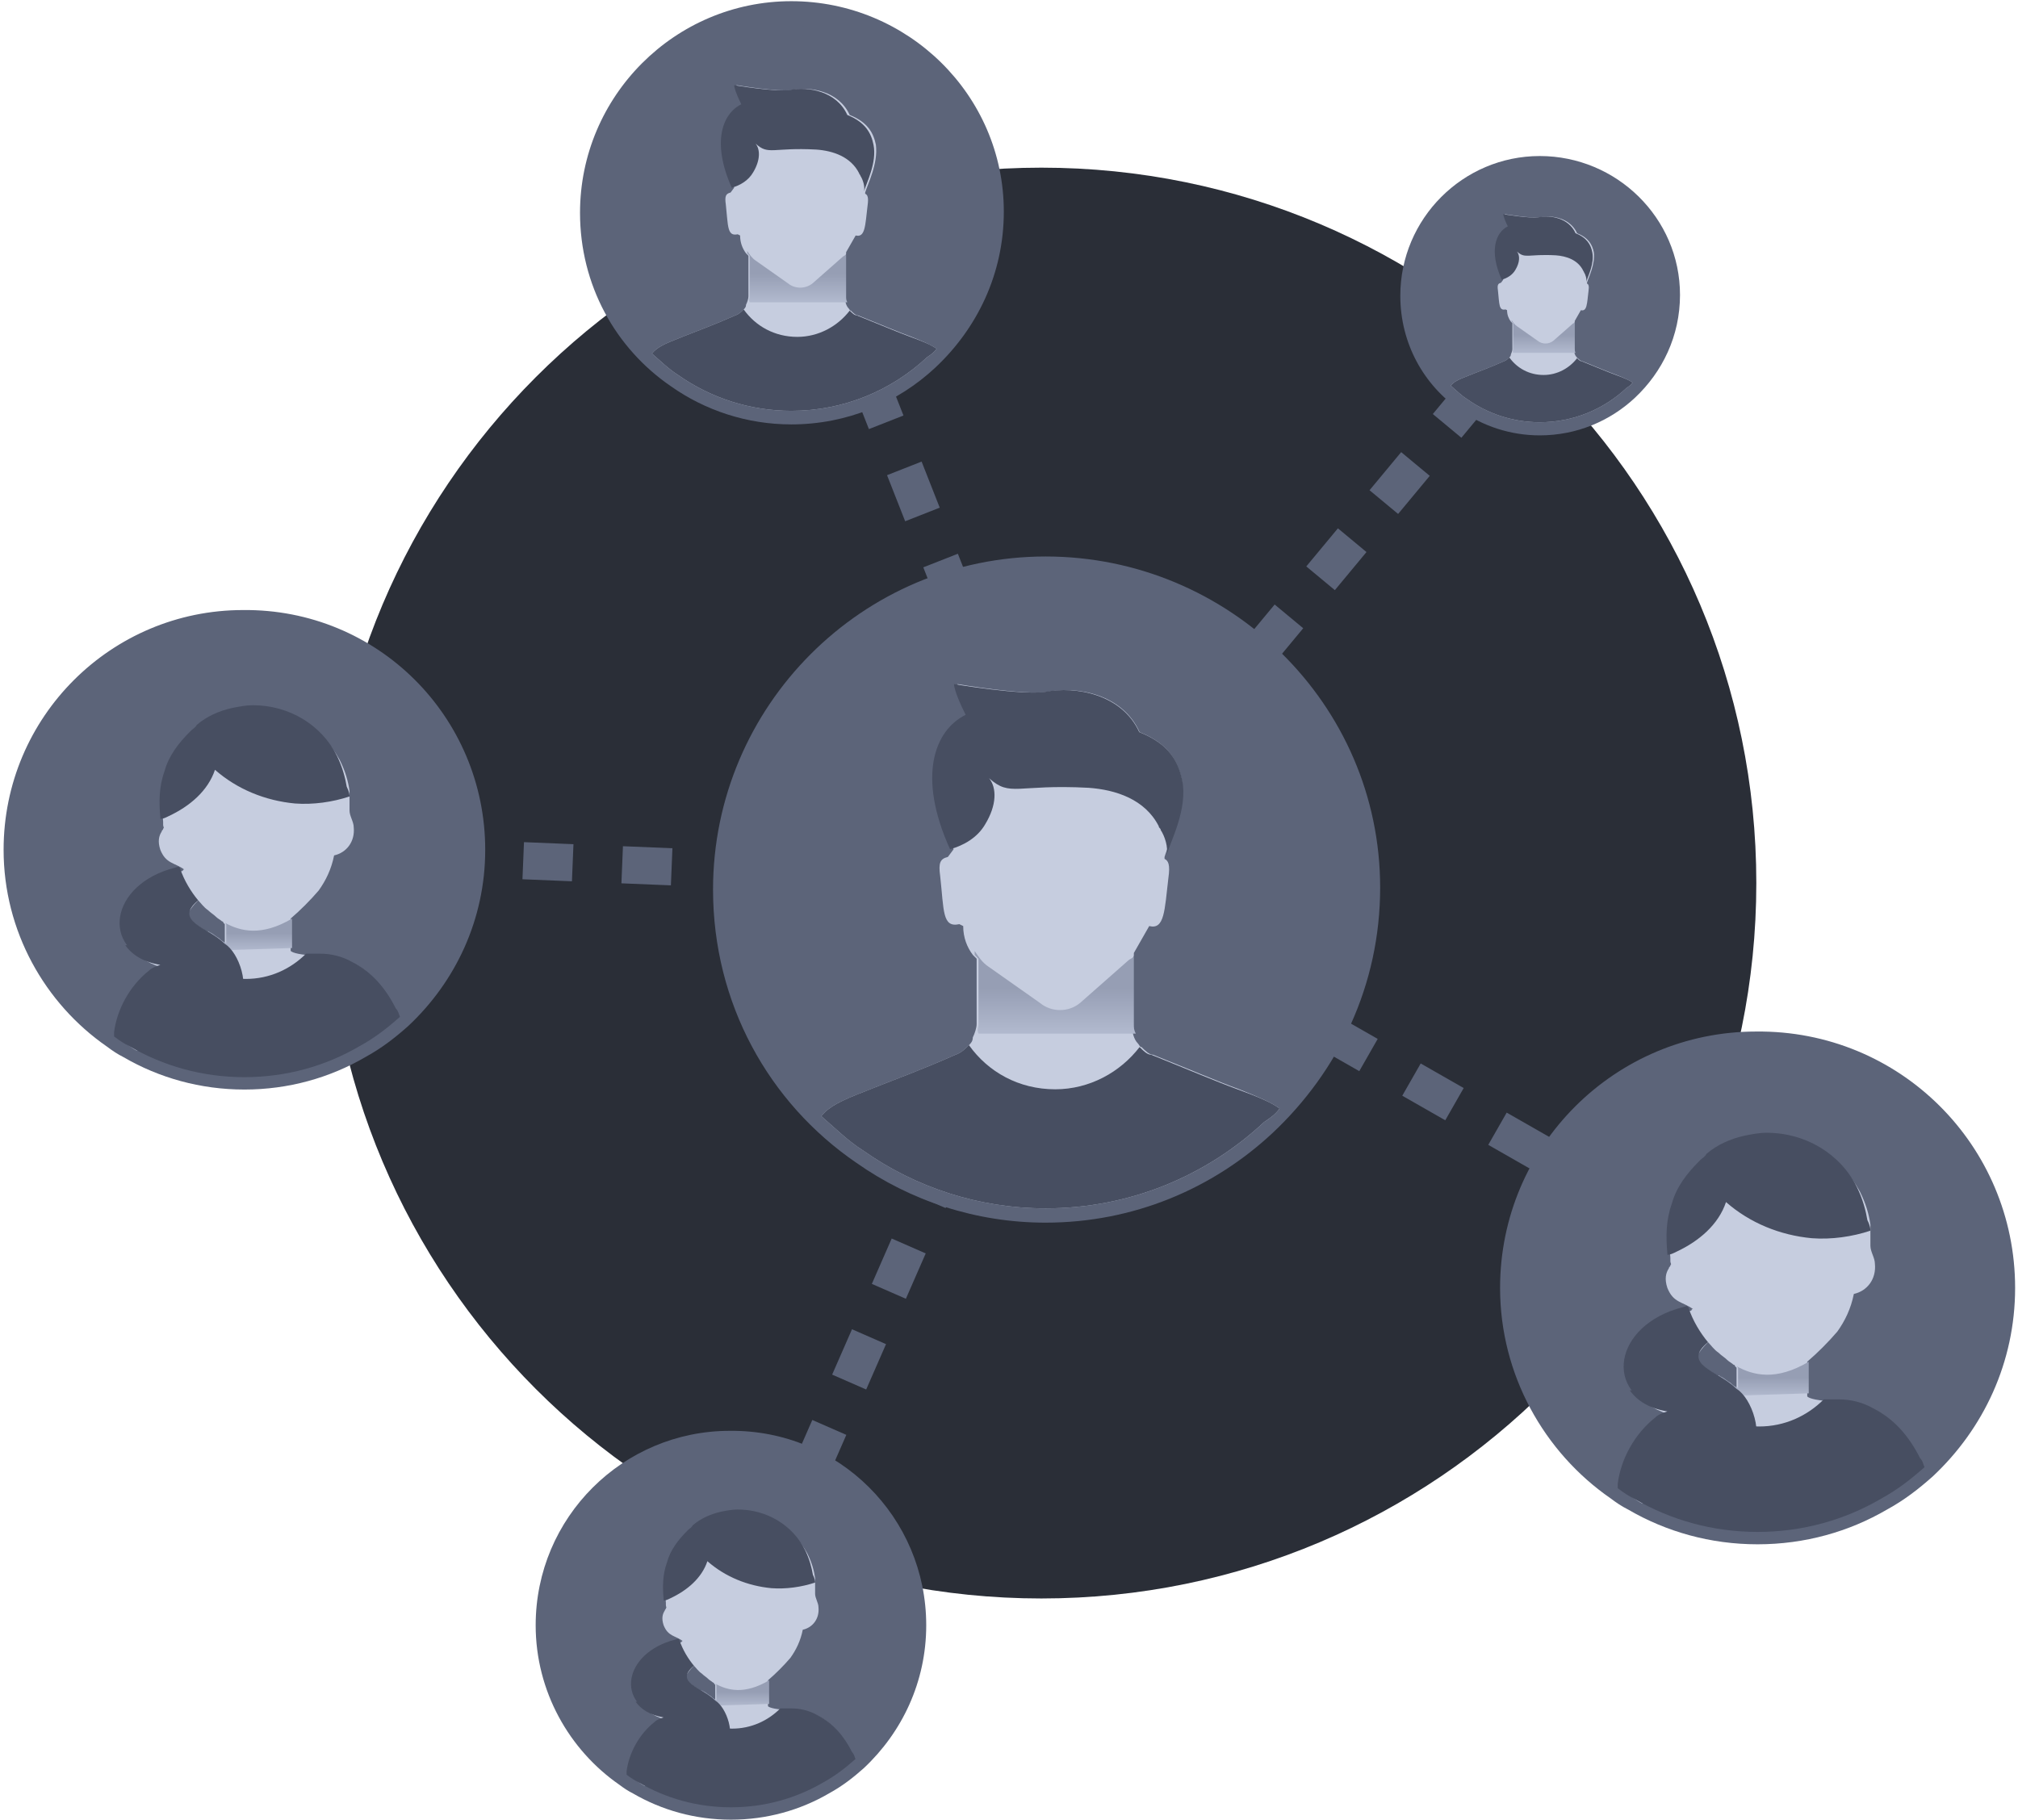 <svg width="163" height="147" viewBox="0 0 163 147" fill="none" xmlns="http://www.w3.org/2000/svg">
<path d="M84.112 129.13C116.007 129.13 141.863 103.255 141.863 71.337C141.863 39.419 116.007 13.544 84.112 13.544C52.217 13.544 26.36 39.419 26.36 71.337C26.36 103.255 52.217 129.13 84.112 129.13Z" fill="#2A2E37"/>
<path d="M86.226 71.337L125.65 23.849" stroke="#5C6479" stroke-width="3" stroke-dasharray="4 4"/>
<path d="M86.225 71.338L64.721 16.681" stroke="#5C6479" stroke-width="3" stroke-dasharray="4 4"/>
<path d="M86.225 71.338L20.816 68.649" stroke="#5C6479" stroke-width="3" stroke-dasharray="4 4"/>
<path d="M86.226 71.337L61.137 128.682" stroke="#5C6479" stroke-width="3" stroke-dasharray="4 4"/>
<path d="M86.226 71.337L142.674 103.594" stroke="#5C6479" stroke-width="3" stroke-dasharray="4 4"/>
<path d="M80.082 17.095C80.082 21.431 78.35 25.286 75.656 28.177C75.464 28.467 75.175 28.659 74.887 28.852C72 31.551 68.151 33.189 63.918 33.189C60.55 33.189 57.375 32.129 54.777 30.298C54.007 29.816 53.334 29.141 52.66 28.563C49.677 25.672 47.849 21.624 47.849 17.095C47.849 8.228 55.066 1 63.918 1C72.866 1 80.082 8.228 80.082 17.095Z" fill="#5C6479"/>
<path d="M80.082 17.094C80.082 21.816 78.062 25.96 74.887 28.948C72 31.646 68.151 33.285 63.918 33.285C60.55 33.285 57.375 32.224 54.777 30.393C50.543 27.502 47.849 22.683 47.849 17.19C47.849 8.324 55.066 1.096 63.918 1.096C72.77 1.096 80.082 8.227 80.082 17.094Z" fill="#5C6479"/>
<path fill-rule="evenodd" clip-rule="evenodd" d="M63.917 2.096C55.618 2.096 48.848 8.875 48.848 17.19C48.848 22.346 51.373 26.858 55.34 29.567L55.346 29.572L55.352 29.576C57.785 31.291 60.761 32.285 63.917 32.285C67.887 32.285 71.494 30.75 74.203 28.218C77.194 25.403 79.083 21.517 79.083 17.094C79.083 8.794 72.232 2.096 63.917 2.096ZM46.85 17.19C46.85 7.772 54.513 0.096 63.917 0.096C73.307 0.096 81.081 7.66 81.081 17.094C81.081 22.115 78.93 26.516 75.571 29.676L75.569 29.679C72.505 32.543 68.415 34.285 63.917 34.285C60.342 34.285 56.968 33.16 54.207 31.215C49.71 28.141 46.85 23.018 46.85 17.19Z" fill="#5C6479"/>
<path d="M75.656 28.178C75.464 28.467 75.175 28.66 74.887 28.852C72 31.551 68.151 33.189 63.918 33.189C60.55 33.189 57.375 32.129 54.777 30.298C54.007 29.816 53.334 29.141 52.66 28.563C53.045 28.081 53.622 27.792 54.873 27.31L55.354 27.117C56.316 26.732 57.663 26.25 59.395 25.479C59.684 25.383 59.877 25.19 60.069 24.997C60.165 24.901 60.261 24.805 60.261 24.612C60.358 24.419 60.454 24.13 60.454 23.937V20.66C60.358 20.564 60.358 20.564 60.261 20.468C59.973 20.082 59.78 19.6 59.78 19.022L59.588 18.926C58.722 19.118 58.818 18.251 58.626 16.516C58.529 15.842 58.626 15.649 59.011 15.553L59.299 15.167C58.722 13.818 58.433 12.565 58.433 11.601C58.433 9.963 59.107 8.903 60.069 8.421C59.492 7.264 59.492 6.879 59.492 6.879C59.492 6.879 62.859 7.457 64.014 7.264C65.457 6.975 67.766 7.361 68.632 9.288C70.076 9.867 70.557 10.734 70.749 11.698C70.942 13.24 70.076 14.878 69.883 15.553V15.649C70.076 15.745 70.172 15.938 70.076 16.613C69.883 18.251 69.883 19.215 69.114 19.022L68.344 20.371C68.344 20.564 68.344 20.564 68.248 20.66C68.248 20.95 68.248 21.431 68.248 24.034C68.248 24.323 68.344 24.708 68.536 24.901C68.632 24.997 68.632 25.094 68.729 25.094C68.921 25.286 69.114 25.479 69.306 25.479C71.23 26.25 72.577 26.828 73.636 27.214C74.598 27.599 75.272 27.889 75.656 28.178Z" fill="#C6CDDF"/>
<path d="M75.656 28.177C75.464 28.466 75.175 28.659 74.887 28.852C72 31.55 68.151 33.189 63.918 33.189C60.55 33.189 57.375 32.129 54.777 30.298C54.007 29.816 53.334 29.141 52.66 28.563C53.045 28.081 53.622 27.792 54.873 27.31L55.354 27.117C56.316 26.732 57.663 26.25 59.395 25.479C59.684 25.383 59.877 25.19 60.069 24.997C61.031 26.346 62.571 27.214 64.399 27.214C66.131 27.214 67.67 26.346 68.632 25.093C68.825 25.286 69.017 25.479 69.21 25.479C71.134 26.25 72.481 26.828 73.54 27.214C74.598 27.599 75.272 27.888 75.656 28.177Z" fill="#474E61"/>
<path d="M69.787 15.456C69.883 15.071 69.691 14.492 69.499 14.203C69.499 14.107 69.402 14.107 69.402 14.011C68.729 12.661 67.285 12.18 65.938 12.083C62.378 11.89 62.09 12.565 61.031 11.601C61.416 12.083 61.416 12.95 60.839 13.914C60.454 14.589 59.78 14.974 59.107 15.167C57.471 11.505 58.337 9.192 59.877 8.421C59.299 7.264 59.299 6.879 59.299 6.879C59.299 6.879 62.667 7.457 63.822 7.264C65.265 6.975 67.574 7.361 68.44 9.288C69.883 9.867 70.365 10.734 70.557 11.698C70.846 13.143 69.98 14.782 69.787 15.456Z" fill="#474E61"/>
<path d="M60.549 23.937V20.66C60.453 20.564 60.453 20.564 60.357 20.468V20.275C60.549 20.564 60.742 20.853 61.031 21.046L63.628 22.877C64.206 23.359 65.072 23.359 65.649 22.877L68.054 20.757C68.151 20.66 68.247 20.66 68.343 20.564C68.343 20.853 68.343 21.335 68.343 23.937C68.343 24.13 68.343 24.226 68.439 24.419H60.549C60.453 24.226 60.549 24.13 60.549 23.937Z" fill="url(#paint0_linear_111_1723)"/>
<path d="M110.48 71.708C110.48 78.689 107.692 84.895 103.355 89.549C103.045 90.014 102.581 90.325 102.116 90.635C97.469 94.978 91.274 97.616 84.459 97.616C79.038 97.616 73.927 95.909 69.745 92.962C68.506 92.186 67.422 91.1 66.338 90.169C61.536 85.515 58.593 79 58.593 71.708C58.593 57.436 70.21 45.801 84.459 45.801C98.863 45.801 110.48 57.436 110.48 71.708Z" fill="#5C6479"/>
<path d="M110.48 71.707C110.48 79.309 107.228 85.979 102.116 90.789C97.47 95.132 91.274 97.77 84.46 97.77C79.038 97.77 73.927 96.063 69.746 93.116C62.931 88.462 58.594 80.705 58.594 71.862C58.594 57.59 70.21 45.955 84.46 45.955C98.709 45.955 110.48 57.435 110.48 71.707Z" fill="#5C6479"/>
<path fill-rule="evenodd" clip-rule="evenodd" d="M84.459 46.955C70.763 46.955 59.593 58.141 59.593 71.862C59.593 80.367 63.761 87.818 70.308 92.29L70.315 92.294L70.321 92.298C74.338 95.13 79.249 96.77 84.459 96.77C91.01 96.77 96.963 94.237 101.432 90.06C106.359 85.423 109.481 79.01 109.481 71.707C109.481 58.002 98.172 46.955 84.459 46.955ZM57.594 71.862C57.594 57.038 69.657 44.955 84.459 44.955C99.246 44.955 111.479 56.868 111.479 71.707C111.479 79.607 108.096 86.535 102.801 91.517L102.798 91.519C97.975 96.029 91.538 98.77 84.459 98.77C78.83 98.77 73.521 96.998 69.176 93.938C62.098 89.101 57.594 81.04 57.594 71.862Z" fill="#5C6479"/>
<path d="M103.357 89.549C103.047 90.014 102.582 90.325 102.118 90.635C97.471 94.979 91.276 97.616 84.461 97.616C79.04 97.616 73.929 95.909 69.747 92.962C68.508 92.186 67.424 91.1 66.339 90.169C66.959 89.394 67.888 88.928 69.902 88.153L70.676 87.843C72.225 87.222 74.393 86.446 77.181 85.205C77.646 85.05 77.956 84.74 78.266 84.43C78.42 84.274 78.575 84.119 78.575 83.809C78.73 83.499 78.885 83.033 78.885 82.723V77.448C78.73 77.293 78.73 77.293 78.575 77.138C78.111 76.518 77.801 75.742 77.801 74.811L77.491 74.656C76.097 74.966 76.252 73.57 75.942 70.778C75.787 69.692 75.942 69.381 76.562 69.226L77.026 68.606C76.097 66.434 75.632 64.417 75.632 62.866C75.632 60.228 76.717 58.522 78.266 57.746C77.336 55.885 77.336 55.264 77.336 55.264C77.336 55.264 82.757 56.195 84.616 55.885C86.939 55.419 90.656 56.04 92.05 59.142C94.374 60.073 95.148 61.47 95.458 63.021C95.767 65.503 94.374 68.14 94.064 69.226V69.381C94.374 69.537 94.528 69.847 94.374 70.933C94.064 73.57 94.064 75.121 92.825 74.811L91.586 76.983C91.586 77.293 91.586 77.293 91.431 77.448C91.431 77.914 91.431 78.689 91.431 82.878C91.431 83.344 91.586 83.964 91.895 84.274C92.05 84.43 92.05 84.585 92.205 84.585C92.515 84.895 92.825 85.205 93.134 85.205C96.232 86.446 98.4 87.377 100.104 87.998C101.653 88.618 102.737 89.084 103.357 89.549Z" fill="#C6CDDF"/>
<path d="M103.355 89.549C103.046 90.014 102.581 90.324 102.116 90.635C97.47 94.978 91.274 97.616 84.459 97.616C79.038 97.616 73.927 95.909 69.745 92.962C68.506 92.186 67.422 91.1 66.338 90.169C66.957 89.394 67.887 88.928 69.9 88.152L70.675 87.842C72.224 87.222 74.392 86.446 77.18 85.205C77.644 85.05 77.954 84.74 78.264 84.429C79.813 86.601 82.291 87.997 85.234 87.997C88.022 87.997 90.5 86.601 92.049 84.584C92.359 84.895 92.668 85.205 92.978 85.205C96.076 86.446 98.244 87.377 99.948 87.997C101.652 88.618 102.736 89.083 103.355 89.549Z" fill="#474E61"/>
<path d="M94.226 69.071C94.384 68.451 94.069 67.52 93.754 67.054C93.754 66.899 93.596 66.899 93.596 66.744C92.493 64.572 90.13 63.797 87.925 63.641C82.096 63.331 81.624 64.417 79.891 62.866C80.521 63.641 80.521 65.038 79.576 66.589C78.945 67.675 77.843 68.296 76.74 68.606C74.062 62.711 75.48 58.987 78 57.746C77.055 55.885 77.055 55.264 77.055 55.264C77.055 55.264 82.569 56.195 84.459 55.885C86.822 55.419 90.603 56.04 92.021 59.142C94.384 60.073 95.172 61.47 95.487 63.021C95.959 65.348 94.541 67.985 94.226 69.071Z" fill="#474E61"/>
<path d="M79.038 82.723V77.448C78.883 77.293 78.883 77.293 78.728 77.138V76.828C79.038 77.293 79.348 77.758 79.813 78.069L83.995 81.016C84.924 81.792 86.318 81.792 87.247 81.016L91.119 77.603C91.274 77.448 91.429 77.448 91.584 77.293C91.584 77.758 91.584 78.534 91.584 82.723C91.584 83.033 91.584 83.188 91.739 83.498H79.038C78.883 83.188 79.038 83.033 79.038 82.723Z" fill="url(#paint1_linear_111_1723)"/>
<path d="M134.7 23.827C134.7 26.598 133.593 29.061 131.872 30.908C131.749 31.093 131.565 31.216 131.38 31.339C129.536 33.063 127.077 34.11 124.372 34.11C122.221 34.11 120.192 33.432 118.533 32.262C118.041 31.955 117.61 31.524 117.18 31.154C115.274 29.307 114.106 26.721 114.106 23.827C114.106 18.162 118.717 13.544 124.372 13.544C130.089 13.544 134.7 18.162 134.7 23.827Z" fill="#5C6479"/>
<path d="M134.7 23.826C134.7 26.843 133.409 29.491 131.381 31.4C129.537 33.124 127.078 34.171 124.373 34.171C122.221 34.171 120.193 33.493 118.533 32.324C115.828 30.476 114.107 27.398 114.107 23.888C114.107 18.223 118.717 13.605 124.373 13.605C130.028 13.605 134.7 18.162 134.7 23.826Z" fill="#5C6479"/>
<path fill-rule="evenodd" clip-rule="evenodd" d="M124.373 14.605C119.27 14.605 115.106 18.775 115.106 23.888C115.106 27.06 116.658 29.833 119.096 31.497L119.102 31.502L119.108 31.506C120.603 32.56 122.432 33.171 124.373 33.171C126.813 33.171 129.03 32.228 130.697 30.67C132.541 28.934 133.701 26.544 133.701 23.826C133.701 18.729 129.491 14.605 124.373 14.605ZM113.107 23.888C113.107 17.672 118.164 12.605 124.373 12.605C130.565 12.605 135.699 17.595 135.699 23.826C135.699 27.142 134.277 30.047 132.065 32.128L132.063 32.131C130.041 34.02 127.341 35.171 124.373 35.171C122.013 35.171 119.787 34.428 117.963 33.145C114.995 31.115 113.107 27.733 113.107 23.888Z" fill="#5C6479"/>
<path d="M131.873 30.908C131.75 31.093 131.566 31.216 131.381 31.339C129.537 33.063 127.078 34.11 124.374 34.11C122.222 34.11 120.193 33.432 118.534 32.262C118.042 31.954 117.611 31.523 117.181 31.154C117.427 30.846 117.796 30.662 118.595 30.354L118.902 30.23C119.517 29.984 120.378 29.676 121.484 29.184C121.669 29.122 121.792 28.999 121.915 28.876C121.976 28.814 122.038 28.753 122.038 28.63C122.099 28.506 122.16 28.322 122.16 28.199V26.105C122.099 26.044 122.099 26.044 122.038 25.982C121.853 25.736 121.73 25.428 121.73 25.058L121.607 24.997C121.054 25.12 121.115 24.566 120.992 23.457C120.931 23.026 120.992 22.903 121.238 22.842L121.423 22.596C121.054 21.733 120.87 20.933 120.87 20.317C120.87 19.271 121.3 18.593 121.915 18.285C121.546 17.547 121.546 17.3 121.546 17.3C121.546 17.3 123.697 17.67 124.435 17.547C125.357 17.362 126.832 17.608 127.386 18.84C128.308 19.209 128.615 19.763 128.738 20.379C128.861 21.364 128.308 22.411 128.185 22.842V22.903C128.308 22.965 128.369 23.088 128.308 23.519C128.185 24.566 128.185 25.182 127.693 25.058L127.201 25.92C127.201 26.044 127.201 26.044 127.14 26.105C127.14 26.29 127.14 26.598 127.14 28.26C127.14 28.445 127.201 28.691 127.324 28.814C127.386 28.876 127.386 28.938 127.447 28.938C127.57 29.061 127.693 29.184 127.816 29.184C129.045 29.676 129.906 30.046 130.582 30.292C131.197 30.538 131.627 30.723 131.873 30.908Z" fill="#C6CDDF"/>
<path d="M131.873 30.908C131.75 31.093 131.565 31.216 131.381 31.339C129.537 33.063 127.078 34.11 124.373 34.11C122.221 34.11 120.193 33.432 118.533 32.263C118.041 31.955 117.611 31.524 117.181 31.154C117.427 30.846 117.795 30.662 118.595 30.354L118.902 30.231C119.517 29.984 120.377 29.676 121.484 29.184C121.668 29.122 121.791 28.999 121.914 28.876C122.529 29.738 123.512 30.292 124.68 30.292C125.787 30.292 126.77 29.738 127.385 28.938C127.508 29.061 127.631 29.184 127.754 29.184C128.984 29.676 129.844 30.046 130.52 30.292C131.197 30.538 131.627 30.723 131.873 30.908Z" fill="#474E61"/>
<path d="M128.123 22.78C128.184 22.534 128.061 22.165 127.938 21.98C127.938 21.918 127.877 21.918 127.877 21.857C127.447 20.995 126.525 20.687 125.664 20.625C123.389 20.502 123.205 20.933 122.529 20.317C122.775 20.625 122.775 21.179 122.406 21.795C122.16 22.226 121.73 22.472 121.299 22.596C120.254 20.256 120.808 18.778 121.791 18.285C121.422 17.547 121.422 17.3 121.422 17.3C121.422 17.3 123.574 17.67 124.312 17.547C125.234 17.362 126.709 17.608 127.262 18.84C128.184 19.209 128.492 19.763 128.615 20.379C128.799 21.302 128.246 22.349 128.123 22.78Z" fill="#474E61"/>
<path d="M122.221 28.199V26.105C122.16 26.044 122.16 26.044 122.098 25.982V25.859C122.221 26.044 122.344 26.228 122.528 26.352L124.188 27.521C124.557 27.829 125.11 27.829 125.479 27.521L127.016 26.167C127.077 26.105 127.139 26.105 127.2 26.044C127.2 26.228 127.2 26.536 127.2 28.199C127.2 28.322 127.2 28.383 127.262 28.506H122.221C122.16 28.383 122.221 28.322 122.221 28.199Z" fill="url(#paint2_linear_111_1723)"/>
<path d="M38.193 68.65C38.193 73.978 35.929 78.74 32.306 82.142C31.288 83.049 30.269 83.843 29.024 84.523C26.307 86.11 23.137 87.017 19.741 87.017C16.345 87.017 13.176 86.11 10.459 84.523C10.006 84.296 9.667 84.069 9.214 83.729C4.46 80.441 1.29 74.886 1.29 68.65C1.29 58.445 9.553 50.282 19.628 50.282C29.929 50.169 38.193 58.445 38.193 68.65Z" fill="#5C6479"/>
<path fill-rule="evenodd" clip-rule="evenodd" d="M37.193 68.65C37.193 58.999 29.381 51.175 19.639 51.282L19.628 51.282V51.282C10.102 51.282 2.289 59.001 2.289 68.65C2.289 74.541 5.284 79.796 9.782 82.907L9.798 82.918L9.814 82.93C10.239 83.249 10.526 83.438 10.906 83.629L10.935 83.643L10.963 83.659C13.529 85.159 16.525 86.017 19.741 86.017C22.957 86.017 25.953 85.159 28.52 83.659L28.532 83.652L28.544 83.645C29.696 83.016 30.649 82.278 31.632 81.404C35.06 78.18 37.193 73.681 37.193 68.65ZM19.622 49.282C30.48 49.165 39.192 57.894 39.192 68.65C39.192 74.271 36.801 79.292 32.99 82.871L32.98 82.88L32.97 82.889C31.922 83.822 30.844 84.666 29.515 85.394C26.651 87.064 23.312 88.017 19.741 88.017C16.176 88.017 12.843 87.068 9.982 85.403C9.477 85.147 9.093 84.889 8.629 84.541C3.627 81.074 0.291 75.223 0.291 68.65C0.291 57.892 9.002 49.285 19.622 49.282Z" fill="#5C6479"/>
<path d="M16.007 72.731C16.233 72.958 16.459 73.298 16.799 73.525C17.025 73.751 17.252 73.865 17.478 74.091C17.591 74.205 17.818 74.318 17.931 74.431C17.931 74.431 18.044 74.431 18.044 74.545L18.157 74.658V76.246C18.157 76.246 18.157 76.246 18.044 76.132C17.931 76.019 17.705 75.906 17.591 75.792C17.365 75.679 17.139 75.452 16.912 75.339C16.799 75.339 16.799 75.225 16.686 75.225C15.893 74.772 15.214 74.318 15.214 73.751C15.328 73.525 15.554 73.184 16.007 72.731ZM31.753 81.501C31.074 80.027 30.156 78.627 28.572 77.833C27.779 77.493 26.874 77.153 25.968 77.153C25.742 77.153 25.402 77.153 25.176 77.153C25.062 77.153 24.949 77.153 24.836 77.153C23.591 77.039 23.478 76.812 23.478 76.812V74.205C24.27 73.525 25.062 72.731 25.742 71.937C26.308 71.144 26.761 70.237 26.987 69.103C28.006 68.876 28.685 67.969 28.572 66.835C28.572 66.382 28.232 65.928 28.232 65.475C28.232 65.248 28.232 65.021 28.232 64.794C28.232 64.681 28.232 64.454 28.232 64.341C28.232 64.227 28.232 64.001 28.232 63.887C28.119 63.093 27.892 62.3 27.44 61.393C26.081 58.898 23.591 57.311 20.648 57.311C20.082 57.311 19.516 57.424 18.95 57.538C17.931 57.765 16.912 58.218 16.12 58.898C16.007 59.012 15.78 59.125 15.667 59.352L15.554 59.465C14.648 60.372 13.856 61.393 13.516 62.64C13.063 63.887 13.063 65.134 13.177 66.382C13.177 66.382 13.177 66.382 13.177 66.495V66.608C13.177 66.835 13.29 66.835 13.177 66.948C13.177 67.062 13.063 67.062 13.063 67.175C12.837 67.515 12.724 67.969 12.95 68.649C13.403 69.783 14.082 69.67 14.875 70.237C14.875 70.237 14.761 70.237 14.761 70.35L13.969 70.577C10.347 71.71 9.102 74.772 10.686 76.699C11.252 77.379 12.158 77.946 13.516 78.287C13.177 78.287 12.837 78.513 12.611 78.74C11.026 79.987 10.007 81.915 9.781 83.729C9.781 83.842 9.781 83.956 9.781 84.069C10.234 84.296 10.573 84.636 11.026 84.863L28.752 84.448C29.884 83.768 30.384 83.242 31.403 82.335C31.29 81.769 31.867 81.614 31.753 81.501Z" fill="#C6CDDF"/>
<path d="M32.307 82.142C31.288 83.049 30.269 83.843 29.024 84.523C26.307 86.11 23.138 87.017 19.742 87.017C16.346 87.017 13.176 86.11 10.46 84.523C10.007 84.296 9.667 84.069 9.214 83.729C9.214 83.616 9.214 83.502 9.214 83.389C9.441 81.575 10.46 79.647 12.044 78.4C12.271 78.174 12.61 78.06 12.95 77.947C11.591 77.72 10.686 77.153 10.12 76.359H14.421C15.667 78.06 17.591 79.081 19.855 79.081C21.779 79.081 23.477 78.287 24.723 77.04C24.836 77.04 24.949 77.04 25.062 77.04C25.288 77.04 25.515 77.04 25.855 77.04C26.76 77.04 27.666 77.266 28.458 77.72C30.043 78.514 31.175 79.874 31.967 81.462C32.194 81.688 32.194 81.915 32.307 82.142Z" fill="#474E61"/>
<path d="M23.59 74.205V76.586L16.459 76.813L16.799 75.225C16.912 75.225 16.912 75.339 17.025 75.339C17.251 75.452 17.478 75.679 17.704 75.792C17.817 75.906 17.931 76.019 18.157 76.132C18.157 76.132 18.27 76.132 18.27 76.246V74.659L18.157 74.545C19.402 75.225 21.1 75.679 23.59 74.205Z" fill="url(#paint3_linear_111_1723)"/>
<path d="M28.231 64.341C26.873 64.794 25.288 65.021 23.817 64.908C21.439 64.681 19.175 63.774 17.364 62.187C16.798 63.887 15.327 65.135 13.629 65.928C13.402 66.042 13.176 66.155 12.95 66.155C12.95 66.155 12.95 66.155 12.95 66.042C12.836 64.794 12.836 63.547 13.289 62.3C13.629 61.053 14.421 60.032 15.327 59.125L15.44 59.012C15.553 58.899 15.78 58.785 15.893 58.559C16.685 57.878 17.704 57.425 18.723 57.198C19.289 57.085 19.855 56.971 20.421 56.971C23.364 56.971 25.967 58.559 27.213 61.053C27.665 61.96 27.892 62.867 28.005 63.547C28.231 64.001 28.231 64.228 28.231 64.341Z" fill="#474E61"/>
<path d="M19.175 81.122C18.496 81.915 17.364 81.915 16.346 81.915C17.364 80.895 16.798 77.607 13.176 77.947C8.195 77.04 8.648 71.824 13.629 70.237L14.421 70.01L14.534 70.124C14.874 71.144 15.44 72.051 16.006 72.731C13.968 74.432 16.798 74.886 18.157 76.246C19.289 76.927 20.308 79.761 19.175 81.122Z" fill="#474E61"/>
<path d="M73.815 131.294C73.815 135.56 72.002 139.373 69.102 142.097C68.286 142.823 67.47 143.458 66.473 144.003C64.298 145.274 61.76 146 59.041 146C56.322 146 53.784 145.274 51.609 144.003C51.246 143.821 50.975 143.64 50.612 143.368C46.805 140.735 44.268 136.287 44.268 131.294C44.268 123.123 50.884 116.587 58.95 116.587C67.198 116.496 73.815 123.123 73.815 131.294Z" fill="#5C6479"/>
<path fill-rule="evenodd" clip-rule="evenodd" d="M72.815 131.294C72.815 123.677 66.65 117.502 58.961 117.587L58.95 117.587V117.587C51.432 117.587 45.267 123.679 45.267 131.294C45.267 135.942 47.63 140.09 51.18 142.545L51.196 142.556L51.212 142.568C51.547 142.82 51.766 142.964 52.056 143.109L52.085 143.123L52.113 143.139C54.138 144.323 56.502 145 59.041 145C61.58 145 63.944 144.323 65.969 143.139L65.982 143.132L65.994 143.125C66.897 142.632 67.648 142.052 68.427 141.358C71.133 138.813 72.815 135.263 72.815 131.294ZM58.945 115.587C67.749 115.493 74.814 122.572 74.814 131.294C74.814 135.853 72.874 139.925 69.785 142.826L69.776 142.835L69.766 142.844C68.921 143.596 68.046 144.281 66.965 144.874C64.642 146.228 61.935 147 59.041 147C56.153 147 53.452 146.231 51.132 144.882C50.717 144.672 50.401 144.459 50.028 144.179C45.973 141.367 43.268 136.624 43.268 131.294C43.268 122.57 50.332 115.59 58.945 115.587Z" fill="#5C6479"/>
<path d="M56.05 134.561C56.232 134.743 56.413 135.015 56.685 135.197C56.866 135.378 57.047 135.469 57.229 135.651C57.319 135.741 57.501 135.832 57.591 135.923C57.591 135.923 57.682 135.923 57.682 136.014L57.773 136.104V137.375C57.773 137.375 57.773 137.375 57.682 137.285C57.591 137.194 57.41 137.103 57.319 137.012C57.138 136.922 56.957 136.74 56.776 136.649C56.685 136.649 56.685 136.558 56.594 136.558C55.96 136.195 55.416 135.832 55.416 135.378C55.507 135.197 55.688 134.924 56.05 134.561ZM68.659 141.583C68.115 140.403 67.38 139.282 66.111 138.646C65.477 138.374 64.751 138.102 64.026 138.102C63.845 138.102 63.573 138.102 63.392 138.102C63.301 138.102 63.211 138.102 63.12 138.102C62.123 138.011 62.032 137.829 62.032 137.829V135.741C62.667 135.197 63.301 134.561 63.845 133.926C64.298 133.29 64.661 132.564 64.842 131.656C65.658 131.475 66.202 130.748 66.111 129.841C66.111 129.477 65.839 129.114 65.839 128.751C65.839 128.57 65.839 128.388 65.839 128.206C65.839 128.116 65.839 127.934 65.839 127.843C65.839 127.753 65.839 127.571 65.839 127.48C65.748 126.845 65.567 126.209 65.205 125.483C64.117 123.486 62.123 122.215 59.766 122.215C59.313 122.215 58.86 122.306 58.407 122.396C57.591 122.578 56.776 122.941 56.141 123.486C56.05 123.577 55.869 123.667 55.779 123.849L55.688 123.94C54.963 124.666 54.328 125.483 54.056 126.482C53.694 127.48 53.694 128.479 53.785 129.477C53.785 129.477 53.785 129.477 53.785 129.568V129.659C53.785 129.841 53.875 129.841 53.785 129.931C53.785 130.022 53.694 130.022 53.694 130.113C53.513 130.385 53.422 130.748 53.603 131.293C53.966 132.201 54.51 132.11 55.144 132.564C55.144 132.564 55.053 132.564 55.053 132.655L54.419 132.836C51.519 133.744 50.522 136.195 51.791 137.739C52.244 138.283 52.969 138.737 54.056 139.01C53.785 139.01 53.513 139.191 53.331 139.373C52.062 140.371 51.247 141.915 51.065 143.367C51.065 143.458 51.065 143.549 51.065 143.639C51.428 143.821 51.7 144.093 52.062 144.275L66.255 143.943C67.162 143.398 67.562 142.978 68.378 142.251C68.288 141.797 68.749 141.674 68.659 141.583Z" fill="#C6CDDF"/>
<path d="M69.102 142.096C68.286 142.822 67.471 143.458 66.474 144.003C64.298 145.274 61.761 146 59.041 146C56.322 146 53.785 145.274 51.609 144.003C51.247 143.821 50.975 143.639 50.612 143.367C50.612 143.276 50.612 143.186 50.612 143.095C50.794 141.642 51.609 140.099 52.878 139.1C53.059 138.919 53.331 138.828 53.603 138.737C52.516 138.556 51.791 138.102 51.337 137.466H54.782C55.779 138.828 57.319 139.645 59.132 139.645C60.673 139.645 62.032 139.01 63.029 138.011C63.12 138.011 63.211 138.011 63.301 138.011C63.483 138.011 63.664 138.011 63.936 138.011C64.661 138.011 65.386 138.193 66.02 138.556C67.289 139.191 68.196 140.281 68.83 141.551C69.011 141.733 69.011 141.915 69.102 142.096Z" fill="#474E61"/>
<path d="M62.124 135.742V137.648L56.414 137.83L56.685 136.559C56.776 136.559 56.776 136.65 56.867 136.65C57.048 136.74 57.229 136.922 57.411 137.013C57.501 137.103 57.592 137.194 57.773 137.285C57.773 137.285 57.864 137.285 57.864 137.376V136.105L57.773 136.014C58.77 136.559 60.13 136.922 62.124 135.742Z" fill="url(#paint4_linear_111_1723)"/>
<path d="M65.839 127.844C64.752 128.207 63.483 128.388 62.305 128.298C60.401 128.116 58.589 127.39 57.138 126.119C56.685 127.481 55.507 128.479 54.147 129.115C53.966 129.205 53.785 129.296 53.604 129.296C53.604 129.296 53.604 129.296 53.604 129.205C53.513 128.207 53.513 127.208 53.876 126.21C54.147 125.211 54.782 124.394 55.507 123.668L55.598 123.577C55.688 123.486 55.87 123.395 55.96 123.214C56.595 122.669 57.41 122.306 58.226 122.124C58.679 122.034 59.132 121.943 59.586 121.943C61.942 121.943 64.027 123.214 65.024 125.211C65.386 125.937 65.567 126.664 65.658 127.208C65.839 127.571 65.839 127.753 65.839 127.844Z" fill="#474E61"/>
<path d="M58.588 141.279C58.044 141.915 57.138 141.915 56.322 141.915C57.138 141.098 56.685 138.465 53.785 138.738C49.797 138.011 50.159 133.835 54.147 132.564L54.782 132.383L54.872 132.474C55.144 133.291 55.597 134.017 56.05 134.562C54.419 135.923 56.685 136.286 57.773 137.376C58.679 137.921 59.495 140.19 58.588 141.279Z" fill="#474E61"/>
<path d="M161.768 104.043C161.768 109.761 159.338 114.872 155.451 118.522C154.357 119.495 153.264 120.347 151.928 121.077C149.012 122.781 145.611 123.754 141.966 123.754C138.322 123.754 134.921 122.781 132.005 121.077C131.519 120.834 131.155 120.591 130.669 120.226C125.567 116.697 122.165 110.735 122.165 104.043C122.165 93.092 131.033 84.331 141.845 84.331C152.9 84.209 161.768 93.092 161.768 104.043Z" fill="#5C6479"/>
<path fill-rule="evenodd" clip-rule="evenodd" d="M160.768 104.043C160.768 93.645 152.351 85.215 141.856 85.331L141.845 85.331V85.331C131.582 85.331 123.164 93.647 123.164 104.043C123.164 110.391 126.391 116.052 131.237 119.403L131.253 119.414L131.268 119.426C131.727 119.771 132.039 119.976 132.452 120.183L132.481 120.197L132.509 120.214C135.274 121.829 138.502 122.754 141.966 122.754C145.43 122.754 148.658 121.829 151.424 120.214L151.436 120.206L151.449 120.2C152.691 119.521 153.719 118.725 154.776 117.784C158.469 114.311 160.768 109.464 160.768 104.043ZM141.839 83.331C153.451 83.206 162.767 92.54 162.767 104.043C162.767 110.054 160.211 115.424 156.134 119.251L156.125 119.26L156.115 119.269C154.992 120.269 153.84 121.17 152.419 121.948C149.356 123.735 145.786 124.754 141.966 124.754C138.153 124.754 134.588 123.738 131.528 121.957C130.99 121.685 130.581 121.41 130.084 121.037C124.734 117.329 121.166 111.072 121.166 104.043C121.166 92.538 130.481 83.334 141.839 83.331Z" fill="#5C6479"/>
<path d="M137.958 108.423C138.201 108.666 138.444 109.031 138.808 109.274C139.051 109.518 139.294 109.639 139.537 109.883C139.659 110.004 139.902 110.126 140.023 110.248C140.023 110.248 140.144 110.248 140.144 110.369L140.266 110.491V112.195C140.266 112.195 140.266 112.195 140.144 112.073C140.023 111.951 139.78 111.83 139.659 111.708C139.416 111.586 139.173 111.343 138.93 111.221C138.808 111.221 138.808 111.099 138.687 111.099C137.836 110.613 137.107 110.126 137.107 109.518C137.229 109.274 137.472 108.909 137.958 108.423ZM154.857 117.834C154.128 116.252 153.143 114.75 151.442 113.898C150.592 113.533 149.62 113.168 148.648 113.168C148.405 113.168 148.041 113.168 147.798 113.168C147.676 113.168 147.555 113.168 147.433 113.168C146.097 113.046 145.976 112.803 145.976 112.803V110.004C146.826 109.274 147.676 108.423 148.405 107.571C149.013 106.719 149.498 105.746 149.741 104.529C150.835 104.286 151.564 103.312 151.442 102.095C151.442 101.609 151.078 101.122 151.078 100.635C151.078 100.392 151.078 100.149 151.078 99.905C151.078 99.784 151.078 99.54 151.078 99.418C151.078 99.297 151.078 99.053 151.078 98.932C150.956 98.08 150.713 97.228 150.227 96.255C148.77 93.578 146.097 91.874 142.939 91.874C142.331 91.874 141.724 91.996 141.116 92.118C140.023 92.361 138.93 92.848 138.079 93.578C137.958 93.7 137.715 93.821 137.593 94.065L137.472 94.186C136.5 95.16 135.65 96.255 135.285 97.593C134.799 98.932 134.799 100.27 134.921 101.609C134.921 101.609 134.921 101.609 134.921 101.73V101.852C134.921 102.095 135.042 102.095 134.921 102.217C134.921 102.339 134.799 102.339 134.799 102.46C134.556 102.825 134.435 103.312 134.678 104.042C135.164 105.259 135.893 105.137 136.743 105.746C136.743 105.746 136.622 105.746 136.622 105.867L135.771 106.111C131.884 107.327 130.547 110.613 132.248 112.681C132.856 113.411 133.827 114.02 135.285 114.385C134.921 114.385 134.556 114.628 134.313 114.871C132.613 116.21 131.519 118.278 131.276 120.225C131.276 120.347 131.276 120.469 131.276 120.59C131.762 120.834 132.127 121.199 132.613 121.442L151.635 120.997C152.85 120.267 153.388 119.703 154.481 118.73C154.36 118.122 154.978 117.956 154.857 117.834Z" fill="#C6CDDF"/>
<path d="M155.451 118.522C154.358 119.495 153.264 120.347 151.928 121.077C149.013 122.781 145.611 123.754 141.967 123.754C138.322 123.754 134.921 122.781 132.005 121.077C131.519 120.834 131.155 120.59 130.669 120.225C130.669 120.104 130.669 119.982 130.669 119.86C130.912 117.914 132.005 115.845 133.706 114.507C133.949 114.263 134.313 114.142 134.678 114.02C133.22 113.777 132.248 113.168 131.641 112.316H136.257C137.593 114.142 139.659 115.237 142.088 115.237C144.153 115.237 145.976 114.385 147.312 113.046C147.433 113.046 147.555 113.046 147.676 113.046C147.919 113.046 148.162 113.046 148.527 113.046C149.498 113.046 150.47 113.29 151.321 113.777C153.021 114.628 154.236 116.088 155.087 117.792C155.33 118.035 155.33 118.279 155.451 118.522Z" fill="#474E61"/>
<path d="M146.097 110.005V112.56L138.444 112.803L138.808 111.1C138.93 111.1 138.93 111.222 139.051 111.222C139.294 111.343 139.537 111.587 139.78 111.708C139.902 111.83 140.023 111.952 140.266 112.073C140.266 112.073 140.388 112.073 140.388 112.195V110.492L140.266 110.37C141.602 111.1 143.425 111.587 146.097 110.005Z" fill="url(#paint5_linear_111_1723)"/>
<path d="M151.077 99.419C149.619 99.906 147.919 100.149 146.34 100.027C143.788 99.784 141.359 98.81 139.415 97.107C138.808 98.932 137.228 100.271 135.406 101.122C135.163 101.244 134.92 101.366 134.677 101.366C134.677 101.366 134.677 101.366 134.677 101.244C134.556 99.906 134.556 98.567 135.042 97.229C135.406 95.89 136.257 94.795 137.228 93.822L137.35 93.7C137.471 93.578 137.714 93.457 137.836 93.213C138.686 92.483 139.78 91.996 140.873 91.753C141.48 91.631 142.088 91.51 142.695 91.51C145.854 91.51 148.648 93.213 149.984 95.89C150.47 96.864 150.713 97.837 150.834 98.567C151.077 99.054 151.077 99.297 151.077 99.419Z" fill="#474E61"/>
<path d="M141.359 117.427C140.63 118.279 139.415 118.279 138.322 118.279C139.415 117.184 138.808 113.655 134.92 114.02C129.575 113.047 130.061 107.45 135.406 105.746L136.256 105.503L136.378 105.625C136.742 106.72 137.35 107.693 137.957 108.423C135.771 110.248 138.808 110.735 140.265 112.195C141.48 112.925 142.573 115.967 141.359 117.427Z" fill="#474E61"/>
<defs>
<linearGradient id="paint0_linear_111_1723" x1="64.382" y1="24.29" x2="64.382" y2="22.119" gradientUnits="userSpaceOnUse">
<stop stop-color="#B0B8CD"/>
<stop offset="0.991" stop-color="#969EB4"/>
</linearGradient>
<linearGradient id="paint1_linear_111_1723" x1="85.209" y1="83.291" x2="85.209" y2="79.796" gradientUnits="userSpaceOnUse">
<stop stop-color="#B0B8CD"/>
<stop offset="0.991" stop-color="#969EB4"/>
</linearGradient>
<linearGradient id="paint2_linear_111_1723" x1="124.67" y1="28.424" x2="124.67" y2="27.037" gradientUnits="userSpaceOnUse">
<stop stop-color="#B0B8CD"/>
<stop offset="0.991" stop-color="#969EB4"/>
</linearGradient>
<linearGradient id="paint3_linear_111_1723" x1="20.011" y1="76.732" x2="20.011" y2="75.366" gradientUnits="userSpaceOnUse">
<stop stop-color="#B0B8CD"/>
<stop offset="0.991" stop-color="#969EB4"/>
</linearGradient>
<linearGradient id="paint4_linear_111_1723" x1="59.258" y1="137.765" x2="59.258" y2="136.671" gradientUnits="userSpaceOnUse">
<stop stop-color="#B0B8CD"/>
<stop offset="0.991" stop-color="#969EB4"/>
</linearGradient>
<linearGradient id="paint5_linear_111_1723" x1="142.256" y1="112.716" x2="142.256" y2="111.25" gradientUnits="userSpaceOnUse">
<stop stop-color="#B0B8CD"/>
<stop offset="0.991" stop-color="#969EB4"/>
</linearGradient>
</defs>
</svg>
